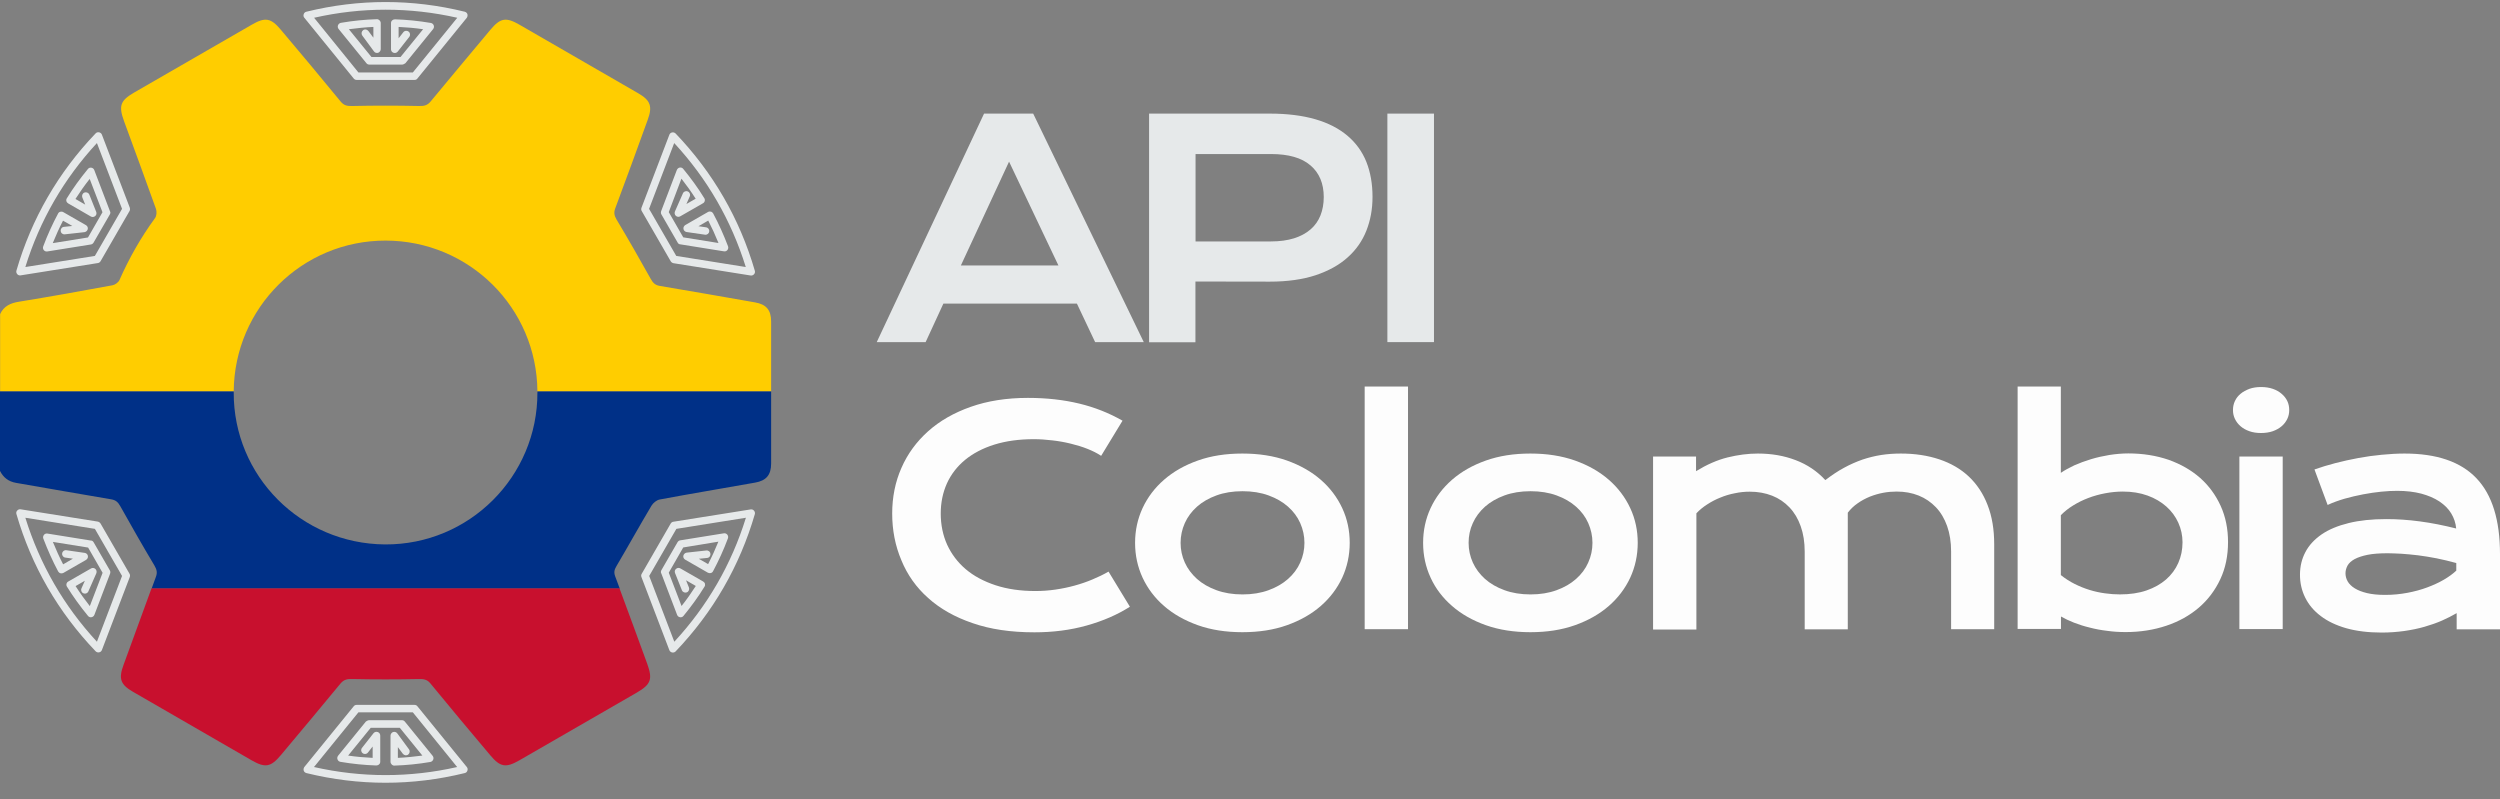 <svg xmlns="http://www.w3.org/2000/svg" width="122" height="39" fill="none" viewBox="0 0 122 39"><rect x="0" y="0" width="122" height="39" fill="#808080" stroke="none"/><path fill="#E6E9EA" d="M48.022 5.544H50.42L55.816 16.695H53.442L52.553 14.816H46.037L45.171 16.695H42.785L48.022 5.544ZM51.651 12.954L49.242 7.888L46.891 12.954H51.651Z"/><path fill="#E6E9EA" d="M56.087 5.544H61.966C62.82 5.544 63.562 5.638 64.193 5.821C64.823 6.003 65.341 6.274 65.754 6.622C66.166 6.969 66.478 7.399 66.679 7.9C66.879 8.407 66.979 8.972 66.979 9.609C66.979 10.204 66.879 10.751 66.679 11.258C66.478 11.765 66.172 12.2 65.76 12.566C65.347 12.937 64.829 13.22 64.199 13.432C63.568 13.638 62.826 13.744 61.972 13.744L58.337 13.738V16.701H56.075V5.544H56.087ZM62.025 11.782C62.455 11.782 62.826 11.729 63.15 11.629C63.468 11.529 63.739 11.382 63.957 11.193C64.175 11.005 64.334 10.775 64.44 10.51C64.546 10.239 64.599 9.944 64.599 9.614C64.599 8.955 64.381 8.436 63.951 8.071C63.521 7.7 62.879 7.517 62.019 7.517H58.343V11.782H62.025Z"/><path fill="#E6E9EA" d="M67.704 5.544H69.978V16.695H67.704V5.544Z"/><path fill="#FDFDFD" d="M43.539 25.061C43.539 24.265 43.687 23.523 43.987 22.84C44.288 22.15 44.724 21.555 45.289 21.049C45.855 20.542 46.55 20.142 47.374 19.853C48.193 19.564 49.124 19.417 50.161 19.417C51.068 19.417 51.904 19.511 52.664 19.694C53.424 19.877 54.131 20.159 54.779 20.53L53.736 22.245C53.542 22.115 53.318 22.003 53.065 21.903C52.812 21.803 52.541 21.72 52.252 21.65C51.963 21.579 51.669 21.526 51.362 21.491C51.056 21.455 50.75 21.432 50.455 21.432C49.731 21.432 49.089 21.52 48.523 21.697C47.958 21.873 47.48 22.127 47.092 22.445C46.703 22.769 46.408 23.152 46.208 23.594C46.008 24.041 45.908 24.53 45.908 25.061C45.908 25.614 46.014 26.121 46.22 26.58C46.432 27.04 46.732 27.44 47.127 27.776C47.522 28.112 48.011 28.371 48.582 28.56C49.153 28.748 49.801 28.842 50.526 28.842C50.856 28.842 51.18 28.819 51.504 28.772C51.828 28.725 52.14 28.66 52.441 28.577C52.741 28.495 53.035 28.395 53.312 28.277C53.595 28.159 53.854 28.035 54.096 27.894L55.139 29.608C54.532 29.997 53.825 30.303 53.024 30.527C52.223 30.751 51.374 30.857 50.479 30.857C49.33 30.857 48.329 30.71 47.463 30.409C46.597 30.115 45.872 29.703 45.295 29.184C44.712 28.666 44.276 28.047 43.987 27.34C43.687 26.633 43.539 25.873 43.539 25.061Z"/><path fill="#FDFDFD" d="M55.392 26.492C55.392 25.885 55.516 25.32 55.757 24.796C56.005 24.265 56.352 23.806 56.806 23.411C57.259 23.016 57.807 22.704 58.455 22.474C59.097 22.245 59.822 22.133 60.629 22.133C61.43 22.133 62.155 22.245 62.803 22.474C63.445 22.704 63.998 23.016 64.452 23.411C64.906 23.806 65.253 24.265 65.501 24.796C65.748 25.326 65.866 25.891 65.866 26.492C65.866 27.093 65.742 27.664 65.501 28.189C65.253 28.719 64.906 29.178 64.452 29.573C63.998 29.968 63.451 30.28 62.803 30.51C62.16 30.739 61.436 30.851 60.629 30.851C59.822 30.851 59.103 30.739 58.455 30.51C57.813 30.28 57.259 29.968 56.806 29.573C56.352 29.178 56.005 28.719 55.757 28.189C55.516 27.664 55.392 27.099 55.392 26.492ZM57.613 26.492C57.613 26.828 57.683 27.152 57.819 27.452C57.954 27.753 58.155 28.018 58.414 28.253C58.673 28.483 58.991 28.666 59.362 28.801C59.733 28.937 60.158 29.008 60.635 29.008C61.112 29.008 61.536 28.937 61.907 28.801C62.278 28.666 62.596 28.483 62.856 28.253C63.115 28.024 63.315 27.759 63.451 27.452C63.586 27.152 63.657 26.828 63.657 26.492C63.657 26.156 63.586 25.832 63.451 25.526C63.315 25.22 63.115 24.954 62.856 24.725C62.596 24.495 62.278 24.312 61.907 24.177C61.536 24.041 61.112 23.971 60.635 23.971C60.158 23.971 59.733 24.041 59.362 24.177C58.991 24.312 58.673 24.495 58.414 24.725C58.155 24.954 57.954 25.226 57.819 25.526C57.683 25.832 57.613 26.156 57.613 26.492Z"/><path fill="#FDFDFD" d="M66.596 18.863H68.711V30.704H66.596V18.863Z"/><path fill="#FDFDFD" d="M69.448 26.492C69.448 25.885 69.571 25.32 69.813 24.796C70.06 24.265 70.408 23.806 70.861 23.411C71.315 23.016 71.863 22.704 72.511 22.474C73.159 22.245 73.877 22.133 74.684 22.133C75.486 22.133 76.21 22.245 76.858 22.474C77.506 22.704 78.054 23.016 78.508 23.411C78.961 23.806 79.309 24.265 79.556 24.796C79.804 25.326 79.921 25.891 79.921 26.492C79.921 27.093 79.798 27.664 79.556 28.189C79.309 28.719 78.961 29.178 78.508 29.573C78.054 29.968 77.506 30.28 76.858 30.51C76.21 30.739 75.492 30.851 74.684 30.851C73.883 30.851 73.159 30.739 72.511 30.51C71.863 30.28 71.315 29.968 70.861 29.573C70.408 29.178 70.054 28.719 69.813 28.189C69.571 27.664 69.448 27.099 69.448 26.492ZM71.668 26.492C71.668 26.828 71.739 27.152 71.874 27.452C72.01 27.753 72.21 28.018 72.469 28.253C72.729 28.483 73.047 28.666 73.418 28.801C73.789 28.937 74.213 29.008 74.69 29.008C75.168 29.008 75.592 28.937 75.963 28.801C76.334 28.666 76.652 28.483 76.911 28.253C77.17 28.024 77.371 27.759 77.506 27.452C77.642 27.152 77.712 26.828 77.712 26.492C77.712 26.156 77.642 25.832 77.506 25.526C77.371 25.22 77.17 24.954 76.911 24.725C76.652 24.495 76.334 24.312 75.963 24.177C75.592 24.041 75.168 23.971 74.69 23.971C74.213 23.971 73.789 24.041 73.418 24.177C73.047 24.312 72.729 24.495 72.469 24.725C72.21 24.954 72.01 25.226 71.874 25.526C71.733 25.832 71.668 26.156 71.668 26.492Z"/><path fill="#FDFDFD" d="M80.652 22.28H82.767V22.993C83.297 22.669 83.809 22.445 84.31 22.321C84.811 22.198 85.306 22.133 85.783 22.133C86.454 22.133 87.067 22.239 87.633 22.457C88.192 22.669 88.675 22.993 89.076 23.429C89.388 23.193 89.689 22.987 89.989 22.828C90.289 22.663 90.59 22.533 90.89 22.427C91.191 22.327 91.497 22.251 91.803 22.203C92.11 22.156 92.434 22.133 92.758 22.133C93.447 22.133 94.071 22.227 94.637 22.416C95.197 22.604 95.68 22.881 96.074 23.252C96.469 23.623 96.781 24.089 96.993 24.642C97.211 25.196 97.317 25.838 97.317 26.563V30.704H95.214V26.91C95.214 26.451 95.149 26.038 95.02 25.673C94.89 25.308 94.708 25.002 94.472 24.754C94.236 24.507 93.954 24.312 93.63 24.183C93.306 24.053 92.946 23.988 92.557 23.988C92.345 23.988 92.127 24.006 91.903 24.047C91.68 24.089 91.462 24.153 91.25 24.236C91.038 24.324 90.837 24.43 90.655 24.56C90.466 24.689 90.307 24.843 90.172 25.019V30.71H88.069V26.916C88.069 26.457 88.004 26.044 87.874 25.679C87.745 25.314 87.562 25.008 87.326 24.76C87.091 24.513 86.808 24.318 86.478 24.189C86.148 24.059 85.783 23.994 85.388 23.994C85.147 23.994 84.899 24.018 84.658 24.071C84.41 24.118 84.175 24.189 83.951 24.283C83.727 24.371 83.515 24.483 83.315 24.613C83.114 24.742 82.938 24.884 82.784 25.049V30.722H80.67V22.28H80.652Z"/><path fill="#FDFDFD" d="M98.454 18.863H100.569V23.075C100.758 22.946 100.976 22.828 101.223 22.71C101.476 22.598 101.747 22.498 102.036 22.41C102.325 22.321 102.625 22.256 102.937 22.203C103.244 22.156 103.556 22.127 103.862 22.127C104.575 22.127 105.229 22.233 105.83 22.439C106.425 22.651 106.937 22.946 107.367 23.323C107.797 23.706 108.127 24.159 108.369 24.689C108.61 25.22 108.728 25.809 108.728 26.451C108.728 27.122 108.604 27.729 108.351 28.265C108.098 28.807 107.75 29.267 107.308 29.649C106.861 30.032 106.336 30.327 105.724 30.533C105.111 30.739 104.451 30.845 103.738 30.845C103.432 30.845 103.132 30.828 102.837 30.786C102.537 30.751 102.254 30.698 101.983 30.627C101.712 30.563 101.453 30.48 101.211 30.386C100.97 30.292 100.758 30.191 100.575 30.085V30.692H98.46V18.863H98.454ZM100.563 28.059C100.775 28.23 101.005 28.377 101.241 28.495C101.476 28.613 101.724 28.713 101.971 28.789C102.218 28.866 102.466 28.919 102.719 28.954C102.973 28.99 103.214 29.007 103.456 29.007C103.939 29.007 104.375 28.943 104.752 28.813C105.129 28.683 105.447 28.501 105.706 28.277C105.965 28.047 106.165 27.782 106.301 27.47C106.436 27.163 106.507 26.828 106.507 26.462C106.507 26.127 106.436 25.809 106.301 25.508C106.165 25.208 105.971 24.943 105.718 24.719C105.464 24.495 105.158 24.312 104.799 24.183C104.439 24.053 104.039 23.988 103.591 23.988C103.308 23.988 103.02 24.018 102.737 24.071C102.454 24.124 102.177 24.2 101.912 24.301C101.647 24.401 101.4 24.524 101.17 24.666C100.94 24.807 100.74 24.966 100.569 25.143V28.059H100.563Z"/><path fill="#FDFDFD" d="M110.336 21.131C110.124 21.131 109.935 21.102 109.771 21.043C109.6 20.984 109.458 20.901 109.34 20.801C109.223 20.701 109.128 20.577 109.064 20.442C108.999 20.306 108.969 20.165 108.969 20.012C108.969 19.853 108.999 19.711 109.064 19.57C109.128 19.435 109.217 19.317 109.34 19.217C109.458 19.116 109.606 19.04 109.771 18.975C109.941 18.916 110.13 18.887 110.336 18.887C110.548 18.887 110.743 18.916 110.913 18.975C111.084 19.034 111.226 19.116 111.343 19.217C111.461 19.317 111.555 19.435 111.62 19.57C111.685 19.706 111.714 19.853 111.714 20.012C111.714 20.165 111.685 20.306 111.62 20.442C111.555 20.577 111.467 20.695 111.343 20.801C111.226 20.901 111.078 20.984 110.913 21.043C110.743 21.102 110.548 21.131 110.336 21.131ZM109.282 22.28H111.396V30.698H109.282V22.28Z"/><path fill="#FDFDFD" d="M112.239 28.047C112.239 27.641 112.327 27.276 112.504 26.94C112.681 26.604 112.946 26.321 113.293 26.08C113.647 25.838 114.083 25.656 114.613 25.526C115.137 25.396 115.75 25.332 116.451 25.332C116.969 25.332 117.517 25.367 118.088 25.444C118.66 25.52 119.255 25.638 119.862 25.791C119.838 25.526 119.756 25.279 119.62 25.055C119.485 24.831 119.29 24.636 119.043 24.471C118.795 24.306 118.501 24.183 118.159 24.089C117.812 24 117.423 23.953 116.987 23.953C116.751 23.953 116.486 23.965 116.203 23.994C115.921 24.024 115.62 24.065 115.32 24.124C115.013 24.183 114.713 24.253 114.418 24.336C114.118 24.424 113.841 24.524 113.588 24.642L112.946 22.91C113.264 22.799 113.605 22.692 113.971 22.598C114.336 22.504 114.707 22.422 115.09 22.351C115.473 22.28 115.85 22.227 116.233 22.192C116.616 22.156 116.981 22.133 117.34 22.133C118.913 22.133 120.085 22.533 120.851 23.34C121.617 24.142 122 25.379 122 27.04V30.71H119.885V29.921C119.667 30.05 119.426 30.168 119.166 30.286C118.907 30.398 118.624 30.498 118.318 30.586C118.012 30.675 117.688 30.739 117.334 30.792C116.987 30.84 116.616 30.869 116.227 30.869C115.573 30.869 114.996 30.798 114.495 30.657C114 30.515 113.582 30.315 113.252 30.062C112.916 29.809 112.669 29.514 112.498 29.172C112.321 28.819 112.239 28.448 112.239 28.047ZM114.46 27.977C114.46 28.112 114.495 28.247 114.566 28.371C114.636 28.495 114.748 28.607 114.907 28.707C115.066 28.807 115.267 28.884 115.508 28.943C115.756 29.002 116.05 29.031 116.398 29.031C116.769 29.031 117.128 28.996 117.476 28.931C117.823 28.866 118.147 28.778 118.448 28.666C118.748 28.554 119.019 28.43 119.261 28.289C119.502 28.147 119.703 28 119.867 27.847V27.476C119.543 27.387 119.225 27.311 118.907 27.246C118.589 27.187 118.289 27.134 118 27.099C117.711 27.064 117.44 27.04 117.187 27.022C116.934 27.011 116.71 26.999 116.521 26.999C116.127 26.999 115.797 27.022 115.538 27.075C115.278 27.128 115.066 27.199 114.901 27.287C114.742 27.376 114.625 27.482 114.56 27.599C114.495 27.723 114.46 27.847 114.46 27.977Z"/><path fill="#FFCD00" d="M37.631 19.099H26.226C26.197 15.022 22.898 11.747 18.821 11.741C14.745 11.735 11.44 15.016 11.405 19.099H0.006V15.329C0.188 14.934 0.518 14.787 0.937 14.722C2.456 14.474 3.976 14.203 5.49 13.921C5.62 13.897 5.779 13.779 5.832 13.661C6.303 12.595 6.875 11.588 7.564 10.645C7.646 10.539 7.658 10.321 7.611 10.192C7.104 8.766 6.574 7.341 6.056 5.921C5.779 5.161 5.867 4.908 6.562 4.507C8.471 3.405 10.374 2.304 12.282 1.208C12.942 0.825 13.219 0.872 13.708 1.456C14.686 2.616 15.664 3.782 16.624 4.955C16.783 5.149 16.942 5.179 17.189 5.173C18.273 5.149 19.363 5.149 20.447 5.173C20.689 5.179 20.848 5.149 21.013 4.955C21.979 3.782 22.957 2.622 23.929 1.456C24.418 0.872 24.689 0.825 25.354 1.208C27.281 2.321 29.213 3.435 31.139 4.548C31.746 4.896 31.852 5.19 31.605 5.856C31.086 7.293 30.562 8.731 30.026 10.162C29.943 10.38 29.979 10.527 30.096 10.728C30.668 11.682 31.216 12.642 31.758 13.614C31.87 13.815 31.982 13.921 32.217 13.956C33.761 14.215 35.304 14.486 36.847 14.757C37.395 14.851 37.631 15.134 37.631 15.688C37.631 16.819 37.631 17.956 37.631 19.099Z"/><path fill="#003087" d="M37.631 19.099C37.631 20.271 37.631 21.449 37.631 22.621C37.631 23.181 37.389 23.458 36.847 23.552C35.292 23.829 33.737 24.088 32.188 24.377C32.041 24.406 31.875 24.542 31.793 24.677C31.21 25.655 30.662 26.645 30.085 27.623C29.979 27.799 29.949 27.929 30.02 28.123C30.096 28.324 30.167 28.518 30.244 28.724H7.399C7.47 28.536 7.534 28.347 7.605 28.159C7.688 27.941 7.652 27.794 7.534 27.593C6.963 26.639 6.415 25.673 5.873 24.707C5.761 24.506 5.649 24.4 5.414 24.365C3.87 24.106 2.327 23.829 0.783 23.564C0.412 23.499 0.165 23.305 0 22.981V19.105H11.405V19.14C11.387 23.228 14.686 26.539 18.792 26.568C22.892 26.592 26.238 23.258 26.226 19.152V19.105H37.631V19.099Z"/><path fill="#C8102E" d="M31.069 33.803C29.16 34.904 27.257 36.006 25.348 37.102C24.683 37.484 24.412 37.437 23.923 36.854C22.945 35.694 21.967 34.527 21.007 33.355C20.848 33.16 20.683 33.131 20.441 33.137C19.357 33.16 18.268 33.16 17.184 33.137C16.942 33.131 16.783 33.16 16.618 33.355C15.652 34.527 14.68 35.688 13.702 36.854C13.213 37.437 12.942 37.484 12.277 37.102C10.35 35.988 8.418 34.875 6.492 33.761C5.879 33.408 5.779 33.125 6.026 32.454C6.48 31.205 6.934 29.956 7.393 28.713H30.232C30.686 29.932 31.133 31.158 31.581 32.383C31.858 33.149 31.77 33.396 31.069 33.803Z"/><path fill="#E6E9EA" d="M20.229 3.9H17.402C17.349 3.9 17.296 3.877 17.26 3.83L14.851 0.867C14.81 0.819 14.798 0.755 14.822 0.69C14.839 0.631 14.892 0.584 14.951 0.572C17.514 -0.058 20.117 -0.058 22.68 0.572C22.739 0.59 22.792 0.631 22.809 0.69C22.827 0.749 22.815 0.814 22.78 0.867L20.371 3.83C20.341 3.877 20.288 3.9 20.229 3.9ZM17.49 3.535H20.147L22.315 0.867C19.994 0.342 17.643 0.342 15.328 0.867L17.49 3.535Z"/><path fill="#E6E9EA" d="M19.617 3.152H18.02C17.967 3.152 17.914 3.129 17.879 3.082L16.524 1.414C16.483 1.361 16.471 1.297 16.494 1.232C16.518 1.173 16.571 1.126 16.636 1.114C17.219 1.014 17.808 0.955 18.385 0.937C18.433 0.931 18.485 0.955 18.521 0.99C18.556 1.026 18.58 1.073 18.58 1.12V2.398C18.58 2.475 18.527 2.546 18.456 2.575C18.38 2.599 18.297 2.575 18.25 2.51L17.678 1.733C17.62 1.65 17.637 1.538 17.72 1.473C17.802 1.409 17.914 1.432 17.979 1.515L18.221 1.839V1.314C17.826 1.332 17.425 1.373 17.025 1.426L18.126 2.781H19.546L20.648 1.426C20.247 1.367 19.846 1.332 19.452 1.314V1.868L19.681 1.574C19.746 1.491 19.858 1.479 19.941 1.544C20.023 1.609 20.035 1.721 19.97 1.803L19.41 2.516C19.363 2.575 19.281 2.604 19.204 2.575C19.128 2.551 19.081 2.481 19.081 2.404V1.126C19.081 1.079 19.098 1.026 19.139 0.996C19.175 0.961 19.222 0.943 19.275 0.943C19.846 0.961 20.435 1.02 21.024 1.12C21.089 1.132 21.142 1.173 21.166 1.238C21.189 1.297 21.178 1.367 21.136 1.42L19.782 3.087C19.723 3.129 19.67 3.152 19.617 3.152Z"/><path fill="#E6E9EA" d="M6.321 10.298L4.907 12.748C4.878 12.796 4.83 12.831 4.777 12.837L1.007 13.438C0.943 13.45 0.884 13.426 0.842 13.379C0.801 13.332 0.783 13.267 0.801 13.208C1.537 10.675 2.839 8.419 4.666 6.51C4.707 6.463 4.772 6.445 4.836 6.457C4.895 6.469 4.948 6.51 4.972 6.569L6.333 10.133C6.35 10.192 6.35 10.251 6.321 10.298ZM4.63 12.489L5.956 10.192L4.73 6.981C3.116 8.725 1.938 10.763 1.237 13.031L4.63 12.489Z"/><path fill="#E6E9EA" d="M5.361 10.463L4.565 11.841C4.536 11.888 4.489 11.924 4.436 11.93L2.309 12.271C2.244 12.283 2.18 12.259 2.138 12.207C2.097 12.153 2.085 12.089 2.109 12.024C2.315 11.47 2.563 10.928 2.834 10.422C2.857 10.374 2.898 10.345 2.945 10.333C2.993 10.321 3.046 10.327 3.087 10.351L4.194 10.987C4.265 11.028 4.3 11.105 4.283 11.181C4.265 11.258 4.2 11.317 4.124 11.329L3.163 11.435C3.063 11.447 2.969 11.376 2.963 11.27C2.951 11.17 3.022 11.075 3.128 11.07L3.529 11.028L3.075 10.769C2.892 11.123 2.727 11.488 2.574 11.865L4.294 11.588L5.001 10.357L4.377 8.731C4.124 9.049 3.894 9.379 3.682 9.709L4.159 9.986L4.018 9.638C3.982 9.544 4.023 9.438 4.118 9.397C4.212 9.361 4.318 9.402 4.359 9.497L4.695 10.339C4.724 10.41 4.707 10.498 4.642 10.545C4.583 10.598 4.495 10.604 4.43 10.563L3.328 9.927C3.287 9.903 3.252 9.862 3.24 9.815C3.228 9.768 3.234 9.715 3.264 9.673C3.564 9.184 3.912 8.707 4.289 8.248C4.33 8.195 4.395 8.171 4.459 8.183C4.524 8.195 4.577 8.236 4.601 8.301L5.367 10.31C5.396 10.357 5.39 10.41 5.361 10.463Z"/><path fill="#E6E9EA" d="M4.907 25.549L6.321 28C6.35 28.047 6.35 28.106 6.333 28.159L4.972 31.723C4.948 31.782 4.901 31.823 4.836 31.835C4.777 31.846 4.713 31.829 4.666 31.782C2.839 29.873 1.537 27.623 0.801 25.084C0.783 25.025 0.795 24.96 0.842 24.913C0.884 24.866 0.948 24.842 1.007 24.854L4.777 25.455C4.83 25.467 4.878 25.502 4.907 25.549ZM5.956 28.106L4.63 25.808L1.237 25.266C1.944 27.54 3.116 29.573 4.73 31.316L5.956 28.106Z"/><path fill="#E6E9EA" d="M4.565 26.456L5.361 27.835C5.39 27.882 5.39 27.941 5.372 27.994L4.607 30.003C4.583 30.062 4.53 30.109 4.465 30.12C4.4 30.132 4.336 30.109 4.294 30.056C3.917 29.596 3.57 29.119 3.269 28.63C3.24 28.589 3.234 28.536 3.246 28.489C3.258 28.442 3.287 28.4 3.334 28.377L4.442 27.741C4.512 27.699 4.595 27.711 4.654 27.764C4.713 27.817 4.73 27.9 4.701 27.976L4.312 28.86C4.271 28.954 4.165 28.995 4.071 28.954C3.976 28.913 3.935 28.807 3.976 28.713L4.141 28.341L3.688 28.601C3.9 28.936 4.135 29.26 4.383 29.578L5.007 27.953L4.3 26.721L2.58 26.445C2.733 26.822 2.898 27.187 3.081 27.54L3.558 27.263L3.187 27.21C3.087 27.199 3.016 27.104 3.034 27.004C3.046 26.904 3.14 26.833 3.24 26.851L4.135 26.981C4.212 26.992 4.277 27.051 4.289 27.128C4.306 27.204 4.265 27.281 4.2 27.322L3.093 27.959C3.051 27.982 2.998 27.988 2.951 27.976C2.904 27.964 2.863 27.929 2.839 27.888C2.568 27.381 2.327 26.839 2.115 26.285C2.091 26.227 2.103 26.156 2.144 26.103C2.185 26.05 2.25 26.026 2.315 26.038L4.442 26.38C4.489 26.374 4.536 26.409 4.565 26.456Z"/><path fill="#E6E9EA" d="M17.402 34.398H20.229C20.282 34.398 20.335 34.421 20.371 34.468L22.78 37.431C22.821 37.478 22.833 37.543 22.809 37.608C22.792 37.667 22.739 37.714 22.68 37.726C20.117 38.356 17.514 38.356 14.951 37.726C14.892 37.708 14.839 37.667 14.822 37.608C14.804 37.549 14.816 37.484 14.851 37.431L17.26 34.468C17.296 34.421 17.349 34.398 17.402 34.398ZM20.147 34.763H17.49L15.322 37.431C17.643 37.956 19.994 37.956 22.309 37.431L20.147 34.763Z"/><path fill="#E6E9EA" d="M18.02 35.146H19.617C19.67 35.146 19.723 35.169 19.758 35.216L21.113 36.884C21.154 36.937 21.166 37.001 21.142 37.066C21.119 37.125 21.066 37.172 21.001 37.184C20.418 37.284 19.829 37.343 19.251 37.361C19.204 37.367 19.151 37.343 19.116 37.308C19.081 37.272 19.057 37.225 19.057 37.178V35.9C19.057 35.823 19.11 35.752 19.181 35.723C19.257 35.7 19.34 35.723 19.387 35.788L19.958 36.566C20.017 36.648 20 36.76 19.917 36.825C19.835 36.884 19.723 36.866 19.658 36.783L19.416 36.459V36.984C19.811 36.966 20.212 36.925 20.612 36.872L19.511 35.517H18.091L16.989 36.872C17.39 36.931 17.79 36.966 18.185 36.984V36.43L17.955 36.724C17.891 36.807 17.779 36.819 17.696 36.754C17.614 36.689 17.602 36.577 17.667 36.495L18.226 35.782C18.273 35.723 18.356 35.694 18.433 35.723C18.509 35.747 18.556 35.817 18.556 35.894V37.172C18.556 37.219 18.539 37.272 18.497 37.302C18.462 37.337 18.415 37.355 18.362 37.355C17.79 37.337 17.201 37.278 16.612 37.178C16.547 37.166 16.494 37.125 16.471 37.06C16.447 37.001 16.459 36.931 16.5 36.878L17.855 35.211C17.914 35.169 17.967 35.146 18.02 35.146Z"/><path fill="#E6E9EA" d="M31.316 28L32.73 25.549C32.759 25.502 32.806 25.467 32.859 25.461L36.629 24.86C36.694 24.848 36.753 24.872 36.794 24.919C36.836 24.966 36.853 25.031 36.836 25.09C36.099 27.623 34.797 29.879 32.971 31.788C32.93 31.835 32.865 31.852 32.8 31.841C32.742 31.829 32.688 31.788 32.665 31.729L31.304 28.165C31.28 28.106 31.286 28.047 31.316 28ZM33.007 25.808L31.681 28.106L32.906 31.316C34.52 29.573 35.699 27.534 36.4 25.266L33.007 25.808Z"/><path fill="#E6E9EA" d="M32.27 27.835L33.066 26.456C33.095 26.409 33.142 26.374 33.195 26.368L35.322 26.026C35.386 26.015 35.451 26.038 35.493 26.091C35.534 26.144 35.546 26.209 35.522 26.274C35.316 26.828 35.068 27.369 34.797 27.876C34.774 27.923 34.733 27.953 34.685 27.965C34.638 27.976 34.585 27.97 34.544 27.947L33.437 27.311C33.366 27.269 33.331 27.193 33.348 27.116C33.366 27.04 33.431 26.981 33.507 26.969L34.468 26.863C34.568 26.851 34.662 26.922 34.668 27.028C34.68 27.128 34.609 27.222 34.503 27.228L34.102 27.269L34.556 27.529C34.739 27.175 34.904 26.81 35.057 26.433L33.342 26.716L32.636 27.947L33.26 29.573C33.513 29.255 33.743 28.925 33.955 28.595L33.478 28.318L33.619 28.666C33.655 28.76 33.613 28.866 33.519 28.907C33.425 28.942 33.319 28.901 33.278 28.807L32.942 27.965C32.912 27.894 32.93 27.805 32.995 27.758C33.054 27.705 33.142 27.699 33.207 27.741L34.314 28.377C34.356 28.4 34.391 28.442 34.403 28.489C34.414 28.536 34.409 28.589 34.379 28.63C34.079 29.119 33.731 29.596 33.354 30.056C33.313 30.109 33.248 30.132 33.183 30.121C33.118 30.109 33.066 30.068 33.042 30.003L32.276 27.994C32.241 27.941 32.247 27.888 32.27 27.835Z"/><path fill="#E6E9EA" d="M32.73 12.748L31.316 10.298C31.286 10.251 31.286 10.192 31.304 10.139L32.665 6.575C32.688 6.516 32.736 6.475 32.8 6.463C32.859 6.451 32.924 6.469 32.971 6.516C34.797 8.425 36.099 10.675 36.836 13.214C36.853 13.273 36.842 13.338 36.794 13.385C36.753 13.432 36.688 13.455 36.629 13.444L32.859 12.843C32.806 12.831 32.759 12.796 32.73 12.748ZM31.675 10.192L33.001 12.489L36.394 13.031C35.687 10.757 34.515 8.725 32.901 6.981L31.675 10.192Z"/><path fill="#E6E9EA" d="M33.071 11.841L32.276 10.463C32.247 10.416 32.247 10.357 32.264 10.304L33.03 8.295C33.054 8.236 33.107 8.189 33.172 8.177C33.236 8.165 33.301 8.189 33.342 8.242C33.719 8.701 34.067 9.179 34.367 9.668C34.397 9.709 34.403 9.762 34.391 9.809C34.379 9.856 34.35 9.897 34.303 9.921L33.195 10.557C33.124 10.598 33.042 10.586 32.983 10.534C32.924 10.48 32.907 10.398 32.936 10.321L33.325 9.438C33.366 9.344 33.472 9.302 33.566 9.344C33.66 9.385 33.702 9.491 33.66 9.585L33.496 9.956L33.949 9.697C33.737 9.361 33.502 9.037 33.254 8.719L32.636 10.351L33.342 11.582L35.062 11.859C34.909 11.482 34.744 11.117 34.562 10.763L34.085 11.04L34.456 11.093C34.556 11.105 34.627 11.199 34.609 11.299C34.597 11.399 34.503 11.47 34.403 11.453L33.507 11.323C33.431 11.311 33.366 11.252 33.354 11.176C33.337 11.099 33.378 11.023 33.443 10.981L34.55 10.345C34.591 10.321 34.644 10.316 34.691 10.327C34.739 10.339 34.78 10.374 34.803 10.416C35.074 10.922 35.316 11.464 35.528 12.018C35.551 12.077 35.54 12.148 35.498 12.201C35.457 12.254 35.392 12.277 35.328 12.265L33.201 11.924C33.142 11.924 33.095 11.888 33.071 11.841Z"/></svg>